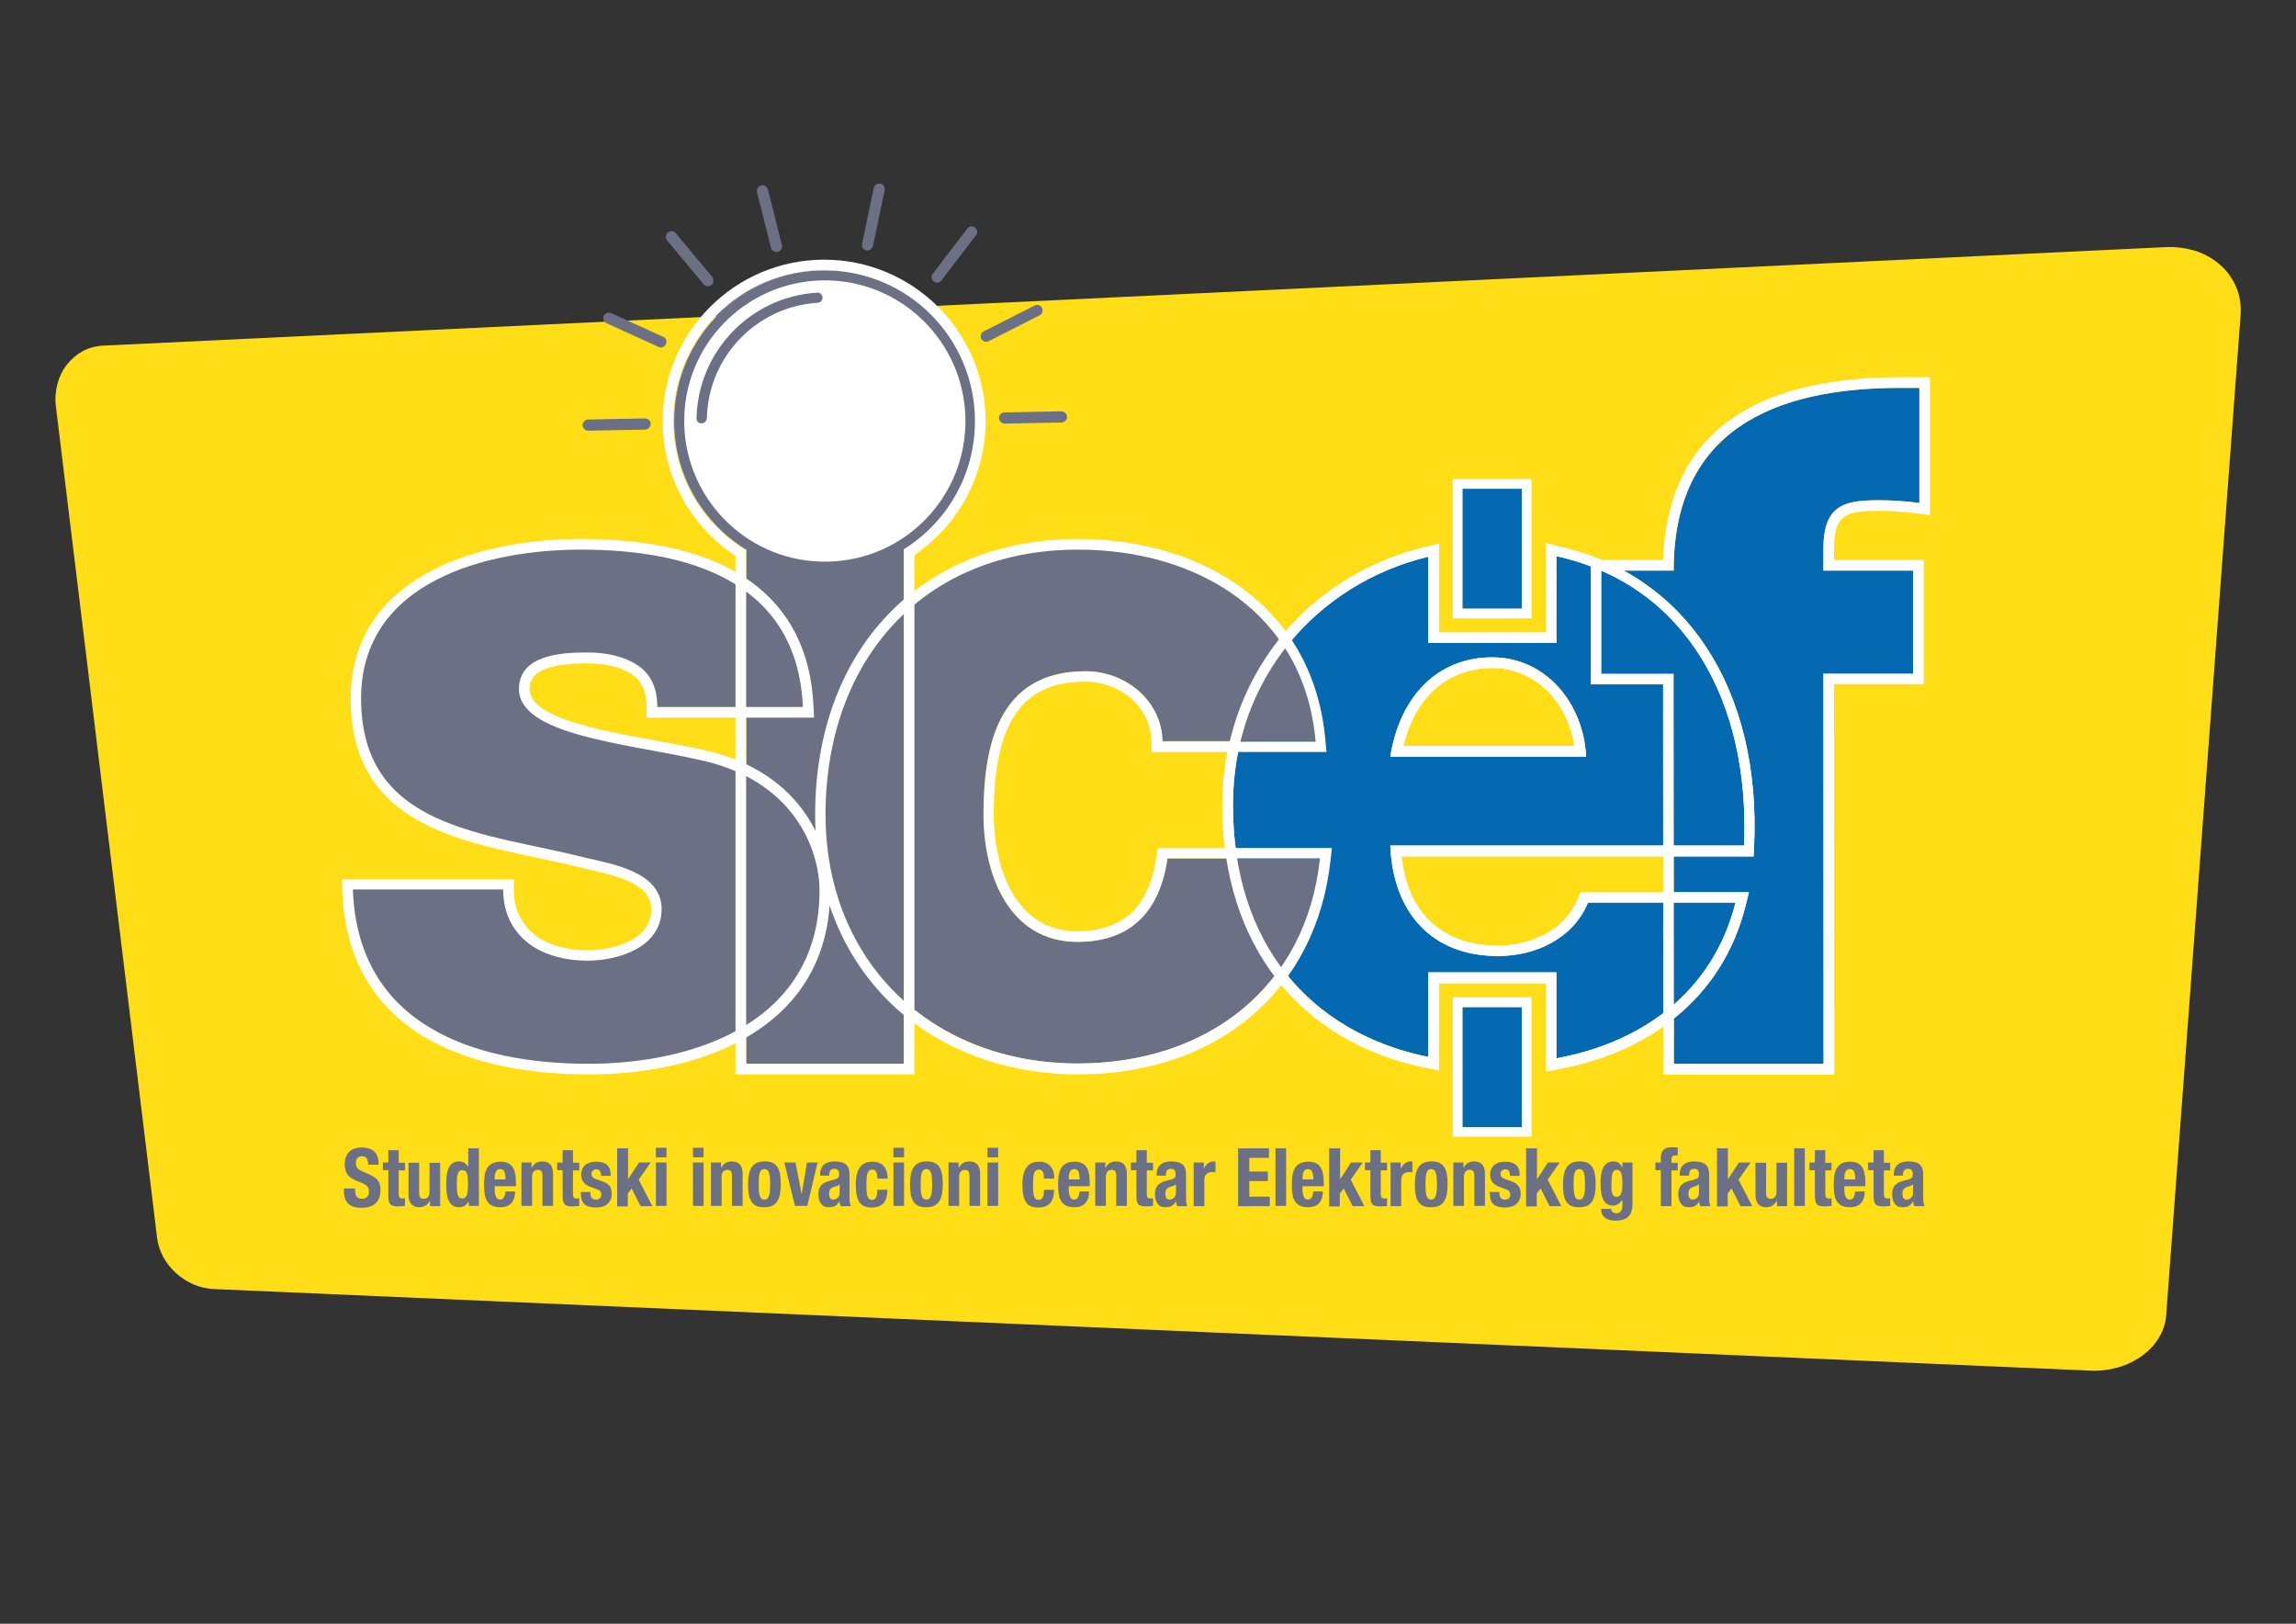 <?xml version="1.0" encoding="utf-8"?>
<!-- Generator: Adobe Illustrator 19.0.0, SVG Export Plug-In . SVG Version: 6.00 Build 0)  -->
<svg version="1.1" id="Layer_1" xmlns="http://www.w3.org/2000/svg" xmlns:xlink="http://www.w3.org/1999/xlink" x="0px" y="0px"
	 viewBox="0 0 841.9 595.3" style="enable-background:new 0 0 841.9 595.3;" xml:space="preserve">
<rect x="0" y="0" width="841.9" height="595.3" fill="#333333" stroke="none"/>
<style type="text/css">
	.st0{fill:#FFDE17;}
	.st1{fill:#FFFFFF;}
	.st2{fill:#6B7085;}
	.st3{fill:#0469B1;}
	.st4{fill:none;}
</style>
<g>
	<path class="st0" d="M38.1,126.7l756-36.1c4-0.2,7.8,0.4,11.3,1.5c3.4,1.2,6.4,2.9,8.9,5.2c2.5,2.2,4.4,5,5.7,8
		c1.3,3.1,1.8,6.4,1.6,10l-27.3,366.9c-0.2,3-1.2,5.8-2.7,8.3c-1.5,2.5-3.6,4.7-6.2,6.6c-2.5,1.8-5.5,3.3-8.7,4.2
		c-3.2,0.9-6.7,1.4-10.3,1.2L78.5,472.6c-2.6-0.1-5.1-0.7-7.5-1.7c-2.3-1-4.5-2.4-6.4-4.1c-1.9-1.7-3.5-3.7-4.7-5.9
		c-1.2-2.2-2-4.6-2.3-7.1L20.5,149c-0.4-2.9-0.1-5.8,0.6-8.4c0.7-2.6,1.9-5,3.5-7c1.6-2,3.6-3.7,5.8-4.9
		C32.7,127.5,35.3,126.8,38.1,126.7"/>
	<g>
		<g>
			<path class="st1" d="M301.4,99.1c-30.5,0.6-54.8,25.9-54.2,56.4c0.6,30.5,25.9,54.8,56.4,54.2c30.5-0.6,54.8-25.9,54.2-56.4
				C357.2,122.8,331.9,98.4,301.4,99.1L301.4,99.1z"/>
			<path class="st2" d="M238.6,155.4c0,1.1-0.9,2-2,2.1l-20.9,0.4c-1.1,0-2-0.9-2.1-2l0,0c0-1.1,0.9-2.1,2-2.1l20.9-0.4
				C237.7,153.4,238.6,154.3,238.6,155.4L238.6,155.4z"/>
			<path class="st2" d="M366.3,153.3c0-1.1,0.9-2.1,2-2.1l20.9-0.4c1.1,0,2,0.9,2.1,2l0,0c0,1.1-0.9,2-2,2.1l-20.9,0.4
				C367.3,155.3,366.4,154.4,366.3,153.3L366.3,153.3z"/>
			<path class="st2" d="M359.8,124.2c-0.5-1-0.1-2.2,0.9-2.7l18.7-9.5c1-0.5,2.2-0.1,2.7,0.9l0,0c0.5,1,0.1,2.2-0.9,2.7l-18.7,9.5
				C361.5,125.6,360.3,125.2,359.8,124.2L359.8,124.2z"/>
			<path class="st2" d="M342.4,103.2c-0.9-0.7-1.1-2-0.4-2.8l12.7-16.6c0.7-0.9,2-1.1,2.8-0.4l0,0c0.9,0.7,1.1,2,0.4,2.8l-12.7,16.6
				C344.6,103.7,343.3,103.9,342.4,103.2L342.4,103.2z"/>
			<path class="st2" d="M317.7,91.8c-1.1-0.2-1.8-1.3-1.6-2.4l4.3-20.5c0.2-1.1,1.3-1.8,2.4-1.6l0,0c1.1,0.2,1.8,1.3,1.6,2.4
				l-4.3,20.5C319.8,91.3,318.8,92,317.7,91.8L317.7,91.8z"/>
			<path class="st2" d="M285.2,92.3c-1.1,0.3-2.2-0.4-2.5-1.5l-5.1-20.3c-0.3-1.1,0.4-2.2,1.5-2.5l0,0c1.1-0.3,2.2,0.4,2.5,1.5
				l5.1,20.3C287,90.9,286.3,92,285.2,92.3L285.2,92.3z"/>
			<path class="st2" d="M260.9,104.5c-0.9,0.7-2.1,0.6-2.9-0.3l-13.4-16.1c-0.7-0.9-0.6-2.1,0.3-2.9l0,0c0.9-0.7,2.1-0.6,2.9,0.3
				l13.4,16.1C261.8,102.5,261.7,103.8,260.9,104.5L260.9,104.5z"/>
			<path class="st2" d="M244.2,126.2c-0.5,1-1.7,1.5-2.7,1l-19.1-8.7c-1-0.5-1.5-1.7-1-2.7l0,0c0.5-1,1.7-1.5,2.7-1l19.1,8.7
				C244.2,123.9,244.7,125.1,244.2,126.2L244.2,126.2z"/>
			<g>
				<path class="st2" d="M301.6,109.1L301.6,109.1c0-1-0.9-1.9-1.9-1.8c-24.5,1.4-43.8,21.6-44.3,46.1c0,1,0.8,1.9,1.9,1.8l0,0
					c1,0,1.8-0.9,1.9-1.9c0.5-22.5,18.2-40.9,40.6-42.3C300.8,111,301.6,110.2,301.6,109.1z"/>
			</g>
		</g>
		<g>
			<g>
				<g>
					<path class="st3" d="M613.7,247h-26.5v-37.8h26.5c0-51.2,36.3-67,83.1-67c2.7,0,7,0,7,0v42.2c-5.2-0.7-10-1-14.9-1
						c-12.6,0-20.3,1.7-20.3,17.9v7.9h32.9V247h-32.9v143h-54.9V247z"/>
				</g>
				<g>
					<g>
						<g>
							<path class="st3" d="M568.7,358.5h-43.1V390l-2.3-0.5c-45.8-9.3-73.2-44.6-73.2-94.3c0-45,29.4-82.3,73.1-92.9l2.4-0.6v32.1
								h43.1v-32.4l2.4,0.5c45.9,10.1,72.8,51.5,70.3,108.1l-0.1,1.9H511.9c1.7,23,15.6,36.6,37.4,36.6c14.5,0,26.5-7,31.2-18.4
								l0.5-1.2h57.9l-0.6,2.4c-8,31.3-31.9,52.1-67.2,58.5l-2.3,0.4V358.5z M579.5,275.4c-1.8-18.7-15.4-32.5-32.3-32.5
								c-17.9,0-31.2,12.4-35.1,32.5H579.5z"/>
						</g>
						<g>
							<path class="st1" d="M570.7,203.9c47.6,10.5,71.1,53.6,68.8,106.1H509.8c1,24.4,15,40.5,39.5,40.5c13.9,0,27.6-6.5,33-19.6
								h54.1c-8.5,33.4-35,51.5-65.7,57.1v-31.5h-47v31c-43.5-8.9-71.6-41.7-71.6-92.4c0-46.1,30.7-81.1,71.6-91v31.6h47V203.9
								 M509.8,277.4h71.8c-1-19.9-15-36.4-34.4-36.4C526.8,241,513.2,255.7,509.8,277.4 M566.8,199.1v4.8v28h-39.2v-27.7v-4.9
								l-4.8,1.2c-44.6,10.7-74.6,48.8-74.6,94.8c0,50.7,27.9,86.6,74.7,96.2l4.7,0.9v-4.8v-27.1h39.2v27.6v4.7l4.6-0.8
								c16.6-3.1,31.5-9.6,42.9-19c12.9-10.5,21.6-24.3,25.8-41l1.2-4.9h-5h-54.1h-2.6l-1,2.4c-5.3,12.7-18.7,17.2-29.4,17.2
								c-20.3,0-33-11.9-35.3-32.7h125.4h3.7l0.2-3.7c2.6-57.5-24.9-99.7-71.8-110L566.8,199.1L566.8,199.1z M514.6,273.5
								c4.3-18,16.2-28.6,32.7-28.6c15.2,0,27.5,12,30,28.6H514.6L514.6,273.5z"/>
						</g>
					</g>
				</g>
				<g>
					<path class="st1" d="M703.8,142.2v42.2c-5.2-0.7-10-1-14.9-1c-12.6,0-20.3,1.7-20.3,17.9v7.9h32.9V247h-32.9l0.1,143h-54.9
						l-0.1-143h-26.5v-37.8h26.5c0-51.2,36.3-67,83.1-67C699.8,142.2,703.8,142.2,703.8,142.2 M707.6,138.3h-3.9h-7
						c-56.1,0-85.3,22.5-86.9,67h-22.6h-3.9v3.9V247v3.9h3.9h22.6l0.1,139.2l0,3.9h3.9h54.9h3.9V390l-0.1-139.2h29h3.9V247v-37.8
						v-3.9h-3.9h-29v-4c0-12.8,4.5-14,16.5-14c4.6,0,9.3,0.3,14.3,1l4.4,0.6v-4.4v-42.2V138.3L707.6,138.3z"/>
				</g>
				<path class="st2" d="M357.8,153.3c-0.6-30.5-25.9-54.8-56.4-54.2c-30.5,0.6-54.8,25.9-54.2,56.4c0.4,19.5,10.9,36.5,26.4,46V390
					h57.8V201.5C347.5,191.6,358.2,173.6,357.8,153.3z M303.5,205.9c-28.5,0.6-52-22.1-52.6-50.5c-0.6-28.5,22.1-52,50.5-52.6
					c28.5-0.6,52,22.1,52.6,50.5C354.6,181.8,332,205.4,303.5,205.9z"/>
				<g>
					<g>
						<path class="st2" d="M215.8,392c-32.2,0-86.4-8.5-88.3-65.8l-0.1-2h59.1v1.9c0,7.7,2.9,13.9,8.8,18.4
							c4.8,3.7,12.2,5.8,20.2,5.8c8.7,0,25.3-3.5,25.3-16.9c0-11-13.8-14.1-23.9-16.4c-1-0.2-1.9-0.4-2.8-0.6
							c-5.5-1.4-11.4-2.7-17-3.8c-32.7-6.9-66.4-14.1-66.4-56.4c0-41.7,42.6-56.6,82.6-56.6c52.7,0,81.5,20.6,83.2,59.6l0.1,2h-57.4
							v-1.9c0-6.5-2.1-10.9-6.6-13.8c-4.2-2.7-10.2-4.2-17.3-4.2c-15.6,0-22.9,3.6-22.9,11.4c0,12,25.1,16.6,47.3,20.6
							c5.8,1.1,11.3,2.1,16.5,3.2c34.3,6.9,46.4,31.2,46.4,50C302.5,374.8,257.7,392,215.8,392z"/>
					</g>
					<g>
						<path class="st1" d="M213.1,201.5c38.8,0,79.3,11.3,81.3,57.7H241c0-7.6-2.7-12.4-7.5-15.5c-4.8-3.1-11.2-4.5-18.4-4.5
							c-9.5,0-24.8,1-24.8,13.4c0,16.8,38.8,19.9,65.3,25.8c35.7,7.2,44.9,33.3,44.9,48.1c0,47.7-44.9,63.5-84.7,63.5
							c-41.8,0-84.7-14.1-86.4-63.9h55.1c0,8.9,3.7,15.5,9.5,19.9c5.4,4.1,13.3,6.2,21.4,6.2c11.2,0,27.2-4.8,27.2-18.9
							c0-13.7-18-16.5-28.2-18.9c-36.4-9.3-82-10.3-82-58.4C132.5,213.2,178.4,201.5,213.1,201.5 M213.1,197.6
							c-40.8,0-84.5,15.4-84.5,58.5c0,43.9,36.1,51.6,68,58.3c5.6,1.2,11.5,2.4,16.9,3.8c1,0.2,1.9,0.4,2.9,0.7
							c11.8,2.6,22.4,5.7,22.4,14.5c0,11.9-15.3,15-23.3,15c-7.6,0-14.6-2-19.1-5.4c-5.3-4.1-8-9.8-8-16.8v-3.9h-3.9h-55.1h-4l0.1,4
							c0.8,24.2,10.9,42.3,30,53.8c15,9,35.8,13.8,60.3,13.8c42.8,0,88.6-17.7,88.6-67.4c0-4.7-1-17-9.8-29.2
							c-8.5-11.7-21.4-19.3-38.2-22.7c-5.1-1.1-10.6-2.1-16.5-3.2c-20.4-3.7-45.7-8.4-45.7-18.7c0-4.1,2.2-9.5,20.9-9.5
							c6.8,0,12.4,1.3,16.3,3.8c3.9,2.6,5.7,6.3,5.7,12.2v3.9h3.9h53.4h4.1l-0.2-4.1C296.5,218.8,267.1,197.6,213.1,197.6
							L213.1,197.6z"/>
					</g>
				</g>
				<g>
					<path class="st2" d="M426.2,271.9c-0.3-15.1-13.6-25.8-28.2-25.8c-32.3,0-37.4,27.8-37.4,52.5c0,23,9.9,46.7,34.4,46.7
						c20.1,0,30.3-11.7,33-30.6H484c-5.1,47.7-41.8,75.2-88.8,75.2c-53.1,0-92.5-36.8-92.5-91.4c0-56.7,35.7-97.2,92.5-97.2
						c43.9,0,83,23.3,87.1,70.4H426.2z"/>
				</g>
				<g>
					<path class="st1" d="M395.3,201.5c43.9,0,83,23.3,87.1,70.4h-56.1c-0.3-15.1-13.6-25.8-28.2-25.8c-32.3,0-37.4,27.8-37.4,52.5
						c0,23,9.9,46.7,34.4,46.7c20.1,0,30.3-11.7,33-30.6H484c-5.1,47.7-41.8,75.2-88.8,75.2c-53.1,0-92.5-36.8-92.5-91.4
						C302.8,242,338.5,201.5,395.3,201.5 M395.3,197.6c-57.7,0-96.4,40.6-96.4,101.1c0,27.2,9.8,51.7,27.5,68.9
						c17.5,17,41.9,26.3,68.9,26.3c51.2,0,87.5-30.9,92.6-78.7l0.5-4.3H484h-56.1h-3.4l-0.5,3.3c-2.6,18.3-12.2,27.2-29.1,27.2
						c-22.5,0-30.5-23.1-30.5-42.8c0-33.6,10.3-48.7,33.5-48.7c11.7,0,24,8.2,24.3,22l0.1,3.8h3.8h56.1h4.2l-0.4-4.2
						c-2-23.2-12.4-42.5-30.2-55.6C440.1,204.1,418.6,197.6,395.3,197.6L395.3,197.6z"/>
				</g>
				<g>
					<path class="st4" d="M547.3,241c-20.4,0-34,14.8-37.4,36.4h71.8C580.6,257.5,566.6,241,547.3,241z"/>
					<g>
						<path class="st1" d="M570.7,203.9c47.6,10.5,71.1,53.6,68.8,106.1H509.8c1,24.4,15,40.5,39.5,40.5c13.9,0,27.6-6.5,33-19.6
							h54.1c-8.5,33.4-35,51.5-65.7,57.1v-31.5h-47v31c-43.5-8.9-71.6-41.7-71.6-92.4c0-46.1,30.7-81.1,71.6-91v31.6h47V203.9
							 M509.8,277.4h71.8c-1-19.9-15-36.4-34.4-36.4C526.8,241,513.2,255.7,509.8,277.4 M566.8,199.1v4.8v28h-39.2v-27.7v-4.9
							l-4.8,1.2c-44.6,10.7-74.6,48.8-74.6,94.8c0,50.7,27.9,86.6,74.7,96.2l4.7,0.9v-4.8v-27.1h39.2v27.6v4.7l4.6-0.8
							c16.6-3.1,31.5-9.6,42.9-19c12.9-10.5,21.6-24.3,25.8-41l1.2-4.9h-5h-54.1h-2.6l-1,2.4c-5.3,12.7-18.7,17.2-29.4,17.2
							c-20.3,0-33-11.9-35.3-32.7h125.4h3.7l0.2-3.7c2.6-57.5-24.9-99.7-71.8-110L566.8,199.1L566.8,199.1z M514.6,273.5
							c4.3-18,16.2-28.6,32.7-28.6c15.2,0,27.5,12,30,28.6H514.6L514.6,273.5z"/>
					</g>
				</g>
			</g>
		</g>
		<g>
			<g>
				<g>
					<g>
						<rect x="534.5" y="177.4" class="st3" width="25.4" height="47.6"/>
						<path class="st1" d="M558,179.2v43.9h-21.7v-43.9H558 M561.6,175.6H558h-21.7h-3.6v3.6v43.9v3.6h3.6H558h3.6v-3.6v-43.9V175.6
							L561.6,175.6z"/>
					</g>
				</g>
			</g>
			<g>
				<g>
					<g>
						<rect x="534.5" y="367.5" class="st3" width="25.4" height="47.6"/>
						<path class="st1" d="M558,369.3v43.9h-21.7v-43.9H558 M561.6,365.6H558h-21.7h-3.6v3.6v43.9v3.6h3.6H558h3.6v-3.6v-43.9V365.6
							L561.6,365.6z"/>
					</g>
				</g>
			</g>
		</g>
		<path class="st1" d="M361.4,154.4c0-32.7-26.6-59.2-59.2-59.2S243,121.7,243,154.4c0,20.6,10.6,38.8,26.7,49.4v1.6V390v3.9h3.9
			h57.8h3.9V390V205.4v-1.9C351,192.8,361.4,174.8,361.4,154.4z M331.4,201.4v0.1v4.4V390h-57.8V206.2v-4.5v-0.2h-0.4
			c-15.8-9.7-26.3-27.2-26.3-47.1c0-30.6,24.8-55.3,55.3-55.3c30.6,0,55.3,24.8,55.3,55.3C357.5,174.2,347.1,191.6,331.4,201.4z"/>
	</g>
	<g>
		<path class="st2" d="M130.2,435.6v0.6c0,2,0.5,3.3,2.7,3.3c1.2,0,2.4-0.8,2.4-2.6c0-1.9-0.9-2.6-3.6-3.6c-3.6-1.3-5.3-2.9-5.3-6.4
			c0-4.1,2.4-6.2,6.2-6.2c3.6,0,6.2,1.6,6.2,5.7v0.6H135c0-2-0.7-3.1-2.2-3.1c-1.8,0-2.3,1.2-2.3,2.5c0,1.3,0.4,2.1,2.1,2.9l3.1,1.4
			c3.1,1.4,3.8,3,3.8,5.6c0,4.5-2.6,6.5-7,6.5c-4.6,0-6.4-2.3-6.4-6.2v-0.9H130.2z"/>
		<path class="st2" d="M142.3,421.7h3.9v4.6h2.3v2.8h-2.3v8.6c0,1.2,0.3,1.7,1.4,1.7c0.3,0,0.6,0,0.9-0.1v2.8
			c-0.8,0.1-1.6,0.2-2.5,0.2c-3.1,0-3.6-1-3.6-4.2V429h-2v-2.8h2V421.7z"/>
		<path class="st2" d="M157.6,440.3L157.6,440.3c-0.9,1.6-2.3,2.3-3.9,2.3c-2.4,0-3.9-1.4-3.9-4.5v-11.8h3.9v11
			c0,1.6,0.5,2.2,1.7,2.2c1.3,0,2.1-0.9,2.1-2.6v-10.6h3.9v15.9h-3.7V440.3z"/>
		<path class="st2" d="M171.8,440.5L171.8,440.5c-0.9,1.5-2,2.1-3.5,2.1c-3.2,0-4.7-2.5-4.7-8.4c0-5.9,1.5-8.4,4.7-8.4
			c1.5,0,2.5,0.6,3.3,1.9h0.1V421h3.9v21.1h-3.7V440.5z M169.5,439.4c1.7,0,2.1-1.8,2.1-5.2c0-3.5-0.3-5.2-2.1-5.2
			c-1.7,0-2,1.8-2,5.2C167.5,437.7,167.8,439.4,169.5,439.4z"/>
		<path class="st2" d="M181.4,434.8v1.3c0,1.9,0.5,3.7,1.9,3.7c1.3,0,1.8-1,2.1-3h3.5c-0.1,3.7-1.8,5.8-5.5,5.8
			c-5.7,0-5.9-4.6-5.9-8.5c0-4.3,0.8-8.2,6.1-8.2c4.6,0,5.6,3.2,5.6,8.1v0.9H181.4z M185.4,432.4c-0.1-2.4-0.4-3.8-2-3.8
			c-1.6,0-2,1.7-2,3.2v0.6H185.4z"/>
		<path class="st2" d="M191.2,426.2h3.7v1.9h0.1c0.8-1.6,2.2-2.3,3.9-2.3c2.4,0,3.9,1.4,3.9,4.5v11.8h-3.9v-11
			c0-1.6-0.5-2.2-1.7-2.2c-1.3,0-2.1,0.9-2.1,2.6v10.6h-3.9V426.2z"/>
		<path class="st2" d="M206.2,421.7h3.9v4.6h2.3v2.8h-2.3v8.6c0,1.2,0.3,1.7,1.4,1.7c0.3,0,0.6,0,0.9-0.1v2.8
			c-0.8,0.1-1.6,0.2-2.5,0.2c-3.1,0-3.6-1-3.6-4.2V429h-2v-2.8h2V421.7z"/>
		<path class="st2" d="M216.5,437v0.5c0,1.4,0.7,2.3,2,2.3c1.2,0,2-0.6,2-1.9c0-1-0.6-1.5-1.4-1.8l-2.7-1c-2.1-0.8-3.3-2.2-3.3-4.4
			c0-2.6,1.6-4.8,5.6-4.8c3.5,0,5.2,1.7,5.2,4.5v0.7h-3.5c0-1.6-0.5-2.4-1.7-2.4c-1,0-1.8,0.6-1.8,1.7c0,0.8,0.4,1.4,1.7,1.9
			l2.3,0.8c2.5,0.9,3.4,2.2,3.4,4.6c0,3.3-2.4,5-5.7,5c-4.4,0-5.6-2-5.6-5.1V437H216.5z"/>
		<path class="st2" d="M230.3,421v11.2h0.1l3.9-6h4.3l-4.4,6.3l5,9.7h-4.3l-3.3-6.5l-1.4,1.9v4.7h-3.9V421H230.3z"/>
		<path class="st2" d="M240.5,420.8h3.9v3.5h-3.9V420.8z M240.5,426.2h3.9v15.9h-3.9V426.2z"/>
		<path class="st2" d="M254.1,420.8h3.9v3.5h-3.9V420.8z M254.1,426.2h3.9v15.9h-3.9V426.2z"/>
		<path class="st2" d="M260.7,426.2h3.7v1.9h0.1c0.8-1.6,2.2-2.3,3.9-2.3c2.4,0,3.9,1.4,3.9,4.5v11.8h-3.9v-11
			c0-1.6-0.5-2.2-1.7-2.2c-1.3,0-2.1,0.9-2.1,2.6v10.6h-3.9V426.2z"/>
		<path class="st2" d="M280.3,425.8c4.7-0.1,6,2.8,6,8.4c0,5.5-1.5,8.4-6,8.4c-4.7,0.1-6-2.8-6-8.4
			C274.3,428.8,275.8,425.8,280.3,425.8z M280.3,439.8c1.6,0,2.1-1.6,2.1-5.6c0-4-0.5-5.6-2.1-5.6c-1.9,0-2.1,2.3-2.1,5.6
			C278.2,437.5,278.4,439.8,280.3,439.8z"/>
		<path class="st2" d="M295.9,426.2h3.9l-3.8,15.9h-4.5l-3.9-15.9h4.1l2.2,11.4h0.1L295.9,426.2z"/>
		<path class="st2" d="M300.7,431.1v-0.4c0-3.7,2.4-4.9,5.3-4.9c4.6,0,5.5,2,5.5,4.9v8.4c0,1.5,0.1,2.2,0.5,3.1h-3.7
			c-0.3-0.5-0.4-1.1-0.5-1.7h-0.1c-0.9,1.7-2,2.1-3.9,2.1c-2.7,0-3.7-2.4-3.7-4.6c0-3,1.2-4.2,3.8-5l2.2-0.6
			c1.2-0.3,1.6-0.8,1.6-1.9c0-1.2-0.5-2-1.8-2c-1.2,0-1.8,0.8-1.8,2.1v0.4H300.7z M307.9,434.2c-0.5,0.4-1.2,0.7-1.7,0.8
			c-1.6,0.4-2.2,1.2-2.2,2.6c0,1.2,0.4,2.2,1.5,2.2c1,0,2.4-0.7,2.4-2.5V434.2z"/>
		<path class="st2" d="M321.7,432c0-1.5-0.3-3.2-1.8-3.2c-1.9,0-2.2,1.8-2.2,5.5c0,3.9,0.3,5.6,2.1,5.6c1.3,0,1.9-1.2,1.9-3.7h3.7
			c0,4.2-1.7,6.5-5.8,6.5c-3.9,0-5.8-2-5.8-8.4c0-6.5,2.6-8.4,6.2-8.4c3.6,0,5.5,2.4,5.5,6.2H321.7z"/>
		<path class="st2" d="M327.6,420.8h3.9v3.5h-3.9V420.8z M327.6,426.2h3.9v15.9h-3.9V426.2z"/>
		<path class="st2" d="M339.7,425.8c4.7-0.1,6,2.8,6,8.4c0,5.5-1.5,8.4-6,8.4c-4.7,0.1-6-2.8-6-8.4
			C333.7,428.8,335.2,425.8,339.7,425.8z M339.7,439.8c1.6,0,2.1-1.6,2.1-5.6c0-4-0.5-5.6-2.1-5.6c-1.9,0-2.1,2.3-2.1,5.6
			C337.6,437.5,337.8,439.8,339.7,439.8z"/>
		<path class="st2" d="M347.8,426.2h3.7v1.9h0.1c0.8-1.6,2.2-2.3,3.9-2.3c2.4,0,3.9,1.4,3.9,4.5v11.8h-3.9v-11
			c0-1.6-0.5-2.2-1.7-2.2c-1.3,0-2.1,0.9-2.1,2.6v10.6h-3.9V426.2z"/>
		<path class="st2" d="M362.1,420.8h3.9v3.5h-3.9V420.8z M362.1,426.2h3.9v15.9h-3.9V426.2z"/>
		<path class="st2" d="M382.8,432c0-1.5-0.3-3.2-1.8-3.2c-1.9,0-2.2,1.8-2.2,5.5c0,3.9,0.3,5.6,2.1,5.6c1.3,0,1.9-1.2,1.9-3.7h3.7
			c0,4.2-1.7,6.5-5.8,6.5c-3.9,0-5.8-2-5.8-8.4c0-6.5,2.6-8.4,6.2-8.4c3.6,0,5.5,2.4,5.5,6.2H382.8z"/>
		<path class="st2" d="M391.9,434.8v1.3c0,1.9,0.5,3.7,1.9,3.7c1.3,0,1.8-1,2.1-3h3.5c-0.1,3.7-1.8,5.8-5.5,5.8
			c-5.7,0-5.9-4.6-5.9-8.5c0-4.3,0.8-8.2,6-8.2c4.6,0,5.6,3.2,5.6,8.1v0.9H391.9z M395.9,432.4c-0.1-2.4-0.4-3.8-2-3.8
			c-1.6,0-2,1.7-2,3.2v0.6H395.9z"/>
		<path class="st2" d="M401.6,426.2h3.7v1.9h0.1c0.8-1.6,2.2-2.3,3.9-2.3c2.4,0,3.9,1.4,3.9,4.5v11.8h-3.9v-11
			c0-1.6-0.5-2.2-1.7-2.2c-1.3,0-2.1,0.9-2.1,2.6v10.6h-3.9V426.2z"/>
		<path class="st2" d="M416.6,421.7h3.9v4.6h2.3v2.8h-2.3v8.6c0,1.2,0.3,1.7,1.4,1.7c0.3,0,0.6,0,0.9-0.1v2.8
			c-0.8,0.1-1.6,0.2-2.5,0.2c-3.1,0-3.6-1-3.6-4.2V429h-2v-2.8h2V421.7z"/>
		<path class="st2" d="M424.1,431.1v-0.4c0-3.7,2.4-4.9,5.3-4.9c4.6,0,5.5,2,5.5,4.9v8.4c0,1.5,0.1,2.2,0.5,3.1h-3.7
			c-0.3-0.5-0.4-1.1-0.5-1.7h-0.1c-0.9,1.7-2,2.1-3.9,2.1c-2.7,0-3.7-2.4-3.7-4.6c0-3,1.2-4.2,3.8-5l2.2-0.6
			c1.2-0.3,1.6-0.8,1.6-1.9c0-1.2-0.5-2-1.8-2c-1.2,0-1.8,0.8-1.8,2.1v0.4H424.1z M431.2,434.2c-0.5,0.4-1.2,0.7-1.7,0.8
			c-1.6,0.4-2.2,1.2-2.2,2.6c0,1.2,0.4,2.2,1.5,2.2c1,0,2.4-0.7,2.4-2.5V434.2z"/>
		<path class="st2" d="M437.7,426.2h3.7v2.1h0.1c0.8-1.5,1.9-2.5,3.5-2.5c0.2,0,0.5,0,0.7,0.1v3.9c-0.4,0-0.8-0.1-1.2-0.1
			c-1.4,0-2.9,0.7-2.9,2.9v9.6h-3.9V426.2z"/>
		<path class="st2" d="M465.3,421v3.5h-7.2v5h6.8v3.5h-6.8v5.7h7.5v3.5H454V421H465.3z"/>
		<path class="st2" d="M467.7,421h3.9v21.1h-3.9V421z"/>
		<path class="st2" d="M477.6,434.8v1.3c0,1.9,0.5,3.7,1.9,3.7c1.3,0,1.8-1,2.1-3h3.5c-0.1,3.7-1.8,5.8-5.5,5.8
			c-5.7,0-5.9-4.6-5.9-8.5c0-4.3,0.8-8.2,6.1-8.2c4.6,0,5.6,3.2,5.6,8.1v0.9H477.6z M481.6,432.4c-0.1-2.4-0.4-3.8-2-3.8
			c-1.6,0-2,1.7-2,3.2v0.6H481.6z"/>
		<path class="st2" d="M491.4,421v11.2h0.1l3.9-6h4.3l-4.4,6.3l5,9.7h-4.3l-3.3-6.5l-1.4,1.9v4.7h-3.9V421H491.4z"/>
		<path class="st2" d="M502.4,421.7h3.9v4.6h2.3v2.8h-2.3v8.6c0,1.2,0.3,1.7,1.4,1.7c0.3,0,0.6,0,0.9-0.1v2.8
			c-0.8,0.1-1.6,0.2-2.5,0.2c-3.1,0-3.6-1-3.6-4.2V429h-2v-2.8h2V421.7z"/>
		<path class="st2" d="M509.9,426.2h3.7v2.1h0.1c0.8-1.5,1.9-2.5,3.5-2.5c0.2,0,0.5,0,0.7,0.1v3.9c-0.4,0-0.8-0.1-1.2-0.1
			c-1.4,0-2.9,0.7-2.9,2.9v9.6h-3.9V426.2z"/>
		<path class="st2" d="M524.8,425.8c4.7-0.1,6,2.8,6,8.4c0,5.5-1.5,8.4-6,8.4c-4.7,0.1-6-2.8-6-8.4
			C518.8,428.8,520.3,425.8,524.8,425.8z M524.8,439.8c1.6,0,2.1-1.6,2.1-5.6c0-4-0.5-5.6-2.1-5.6c-1.9,0-2.1,2.3-2.1,5.6
			C522.7,437.5,522.9,439.8,524.8,439.8z"/>
		<path class="st2" d="M532.9,426.2h3.7v1.9h0.1c0.8-1.6,2.2-2.3,3.9-2.3c2.4,0,3.9,1.4,3.9,4.5v11.8h-3.9v-11
			c0-1.6-0.5-2.2-1.7-2.2c-1.3,0-2.1,0.9-2.1,2.6v10.6h-3.9V426.2z"/>
		<path class="st2" d="M549.8,437v0.5c0,1.4,0.7,2.3,2,2.3c1.2,0,2-0.6,2-1.9c0-1-0.6-1.5-1.4-1.8l-2.7-1c-2.1-0.8-3.3-2.2-3.3-4.4
			c0-2.6,1.6-4.8,5.6-4.8c3.5,0,5.2,1.7,5.2,4.5v0.7h-3.5c0-1.6-0.5-2.4-1.7-2.4c-1,0-1.8,0.6-1.8,1.7c0,0.8,0.4,1.4,1.7,1.9
			l2.3,0.8c2.5,0.9,3.4,2.2,3.4,4.6c0,3.3-2.4,5-5.7,5c-4.4,0-5.6-2-5.6-5.1V437H549.8z"/>
		<path class="st2" d="M563.6,421v11.2h0.1l3.9-6h4.3l-4.4,6.3l5,9.7h-4.3l-3.3-6.5l-1.4,1.9v4.7h-3.9V421H563.6z"/>
		<path class="st2" d="M579.1,425.8c4.7-0.1,6,2.8,6,8.4c0,5.5-1.5,8.4-6,8.4c-4.7,0.1-6-2.8-6-8.4
			C573.2,428.8,574.7,425.8,579.1,425.8z M579.1,439.8c1.6,0,2.1-1.6,2.1-5.6c0-4-0.5-5.6-2.1-5.6c-1.9,0-2.1,2.3-2.1,5.6
			C577.1,437.5,577.2,439.8,579.1,439.8z"/>
		<path class="st2" d="M598.6,426.2v15.1c0,4.2-1.8,6.2-6.3,6.2c-3.3,0-5.2-1.5-5.2-4.3h3.7c0,0.5,0.2,0.9,0.6,1.2
			c0.4,0.3,0.8,0.4,1.3,0.4c1.6,0,2.2-1.2,2.2-2.9V440h-0.1c-0.8,1.2-2,2-3.2,2c-3.1,0-4.7-2.2-4.7-8.1c0-3.7,0.5-8.1,4.8-8.1
			c1.1,0,2.4,0.5,3.1,2.2h0.1v-1.8H598.6z M592.8,438.8c1.6,0,2.1-1.9,2.1-4.6c0-3.9-0.5-5.3-2-5.3c-1.7,0-2,1.5-2,5.7
			C590.8,436.9,591.1,438.8,592.8,438.8z"/>
		<path class="st2" d="M609,429h-2v-2.8h2v-1.8c0-2.9,1.6-3.8,4.1-3.8c0.7,0,1.4,0,2.1,0.1v2.9c-0.3,0-0.5,0-0.8,0
			c-1.1,0-1.5,0.4-1.5,1.3v1.4h2.3v2.8h-2.3v13.1H609V429z"/>
		<path class="st2" d="M615.9,431.1v-0.4c0-3.7,2.4-4.9,5.3-4.9c4.6,0,5.5,2,5.5,4.9v8.4c0,1.5,0.1,2.2,0.5,3.1h-3.7
			c-0.3-0.5-0.4-1.1-0.5-1.7H623c-0.9,1.7-2,2.1-3.9,2.1c-2.7,0-3.7-2.4-3.7-4.6c0-3,1.2-4.2,3.8-5l2.2-0.6c1.2-0.3,1.6-0.8,1.6-1.9
			c0-1.2-0.5-2-1.8-2c-1.2,0-1.8,0.8-1.8,2.1v0.4H615.9z M623,434.2c-0.5,0.4-1.2,0.7-1.7,0.8c-1.6,0.4-2.2,1.2-2.2,2.6
			c0,1.2,0.4,2.2,1.5,2.2c1,0,2.4-0.7,2.4-2.5V434.2z"/>
		<path class="st2" d="M633.6,421v11.2h0.1l3.9-6h4.3l-4.4,6.3l5,9.7h-4.3l-3.3-6.5l-1.4,1.9v4.7h-3.9V421H633.6z"/>
		<path class="st2" d="M651.5,440.3L651.5,440.3c-0.9,1.6-2.3,2.3-3.9,2.3c-2.4,0-3.9-1.4-3.9-4.5v-11.8h3.9v11
			c0,1.6,0.5,2.2,1.7,2.2c1.3,0,2.1-0.9,2.1-2.6v-10.6h3.9v15.9h-3.7V440.3z"/>
		<path class="st2" d="M657.9,421h3.9v21.1h-3.9V421z"/>
		<path class="st2" d="M665.4,421.7h3.9v4.6h2.3v2.8h-2.3v8.6c0,1.2,0.3,1.7,1.4,1.7c0.3,0,0.6,0,0.9-0.1v2.8
			c-0.8,0.1-1.6,0.2-2.5,0.2c-3.1,0-3.6-1-3.6-4.2V429h-2v-2.8h2V421.7z"/>
		<path class="st2" d="M676.3,434.8v1.3c0,1.9,0.5,3.7,1.9,3.7c1.3,0,1.8-1,2.1-3h3.5c-0.1,3.7-1.8,5.8-5.5,5.8
			c-5.7,0-5.9-4.6-5.9-8.5c0-4.3,0.8-8.2,6-8.2c4.6,0,5.6,3.2,5.6,8.1v0.9H676.3z M680.3,432.4c-0.1-2.4-0.4-3.8-2-3.8
			c-1.6,0-2,1.7-2,3.2v0.6H680.3z"/>
		<path class="st2" d="M686.9,421.7h3.9v4.6h2.3v2.8h-2.3v8.6c0,1.2,0.3,1.7,1.4,1.7c0.3,0,0.6,0,0.9-0.1v2.8
			c-0.9,0.1-1.6,0.2-2.5,0.2c-3.1,0-3.6-1-3.6-4.2V429h-2v-2.8h2V421.7z"/>
		<path class="st2" d="M694.4,431.1v-0.4c0-3.7,2.4-4.9,5.3-4.9c4.6,0,5.5,2,5.5,4.9v8.4c0,1.5,0.1,2.2,0.5,3.1H702
			c-0.3-0.5-0.4-1.1-0.5-1.7h-0.1c-0.9,1.7-2,2.1-3.9,2.1c-2.7,0-3.7-2.4-3.7-4.6c0-3,1.2-4.2,3.8-5l2.2-0.6
			c1.2-0.3,1.6-0.8,1.6-1.9c0-1.2-0.5-2-1.8-2c-1.2,0-1.8,0.8-1.8,2.1v0.4H694.4z M701.5,434.2c-0.5,0.4-1.2,0.7-1.7,0.8
			c-1.6,0.4-2.2,1.2-2.2,2.6c0,1.2,0.4,2.2,1.5,2.2c1,0,2.4-0.7,2.4-2.5V434.2z"/>
	</g>
</g>
</svg>
